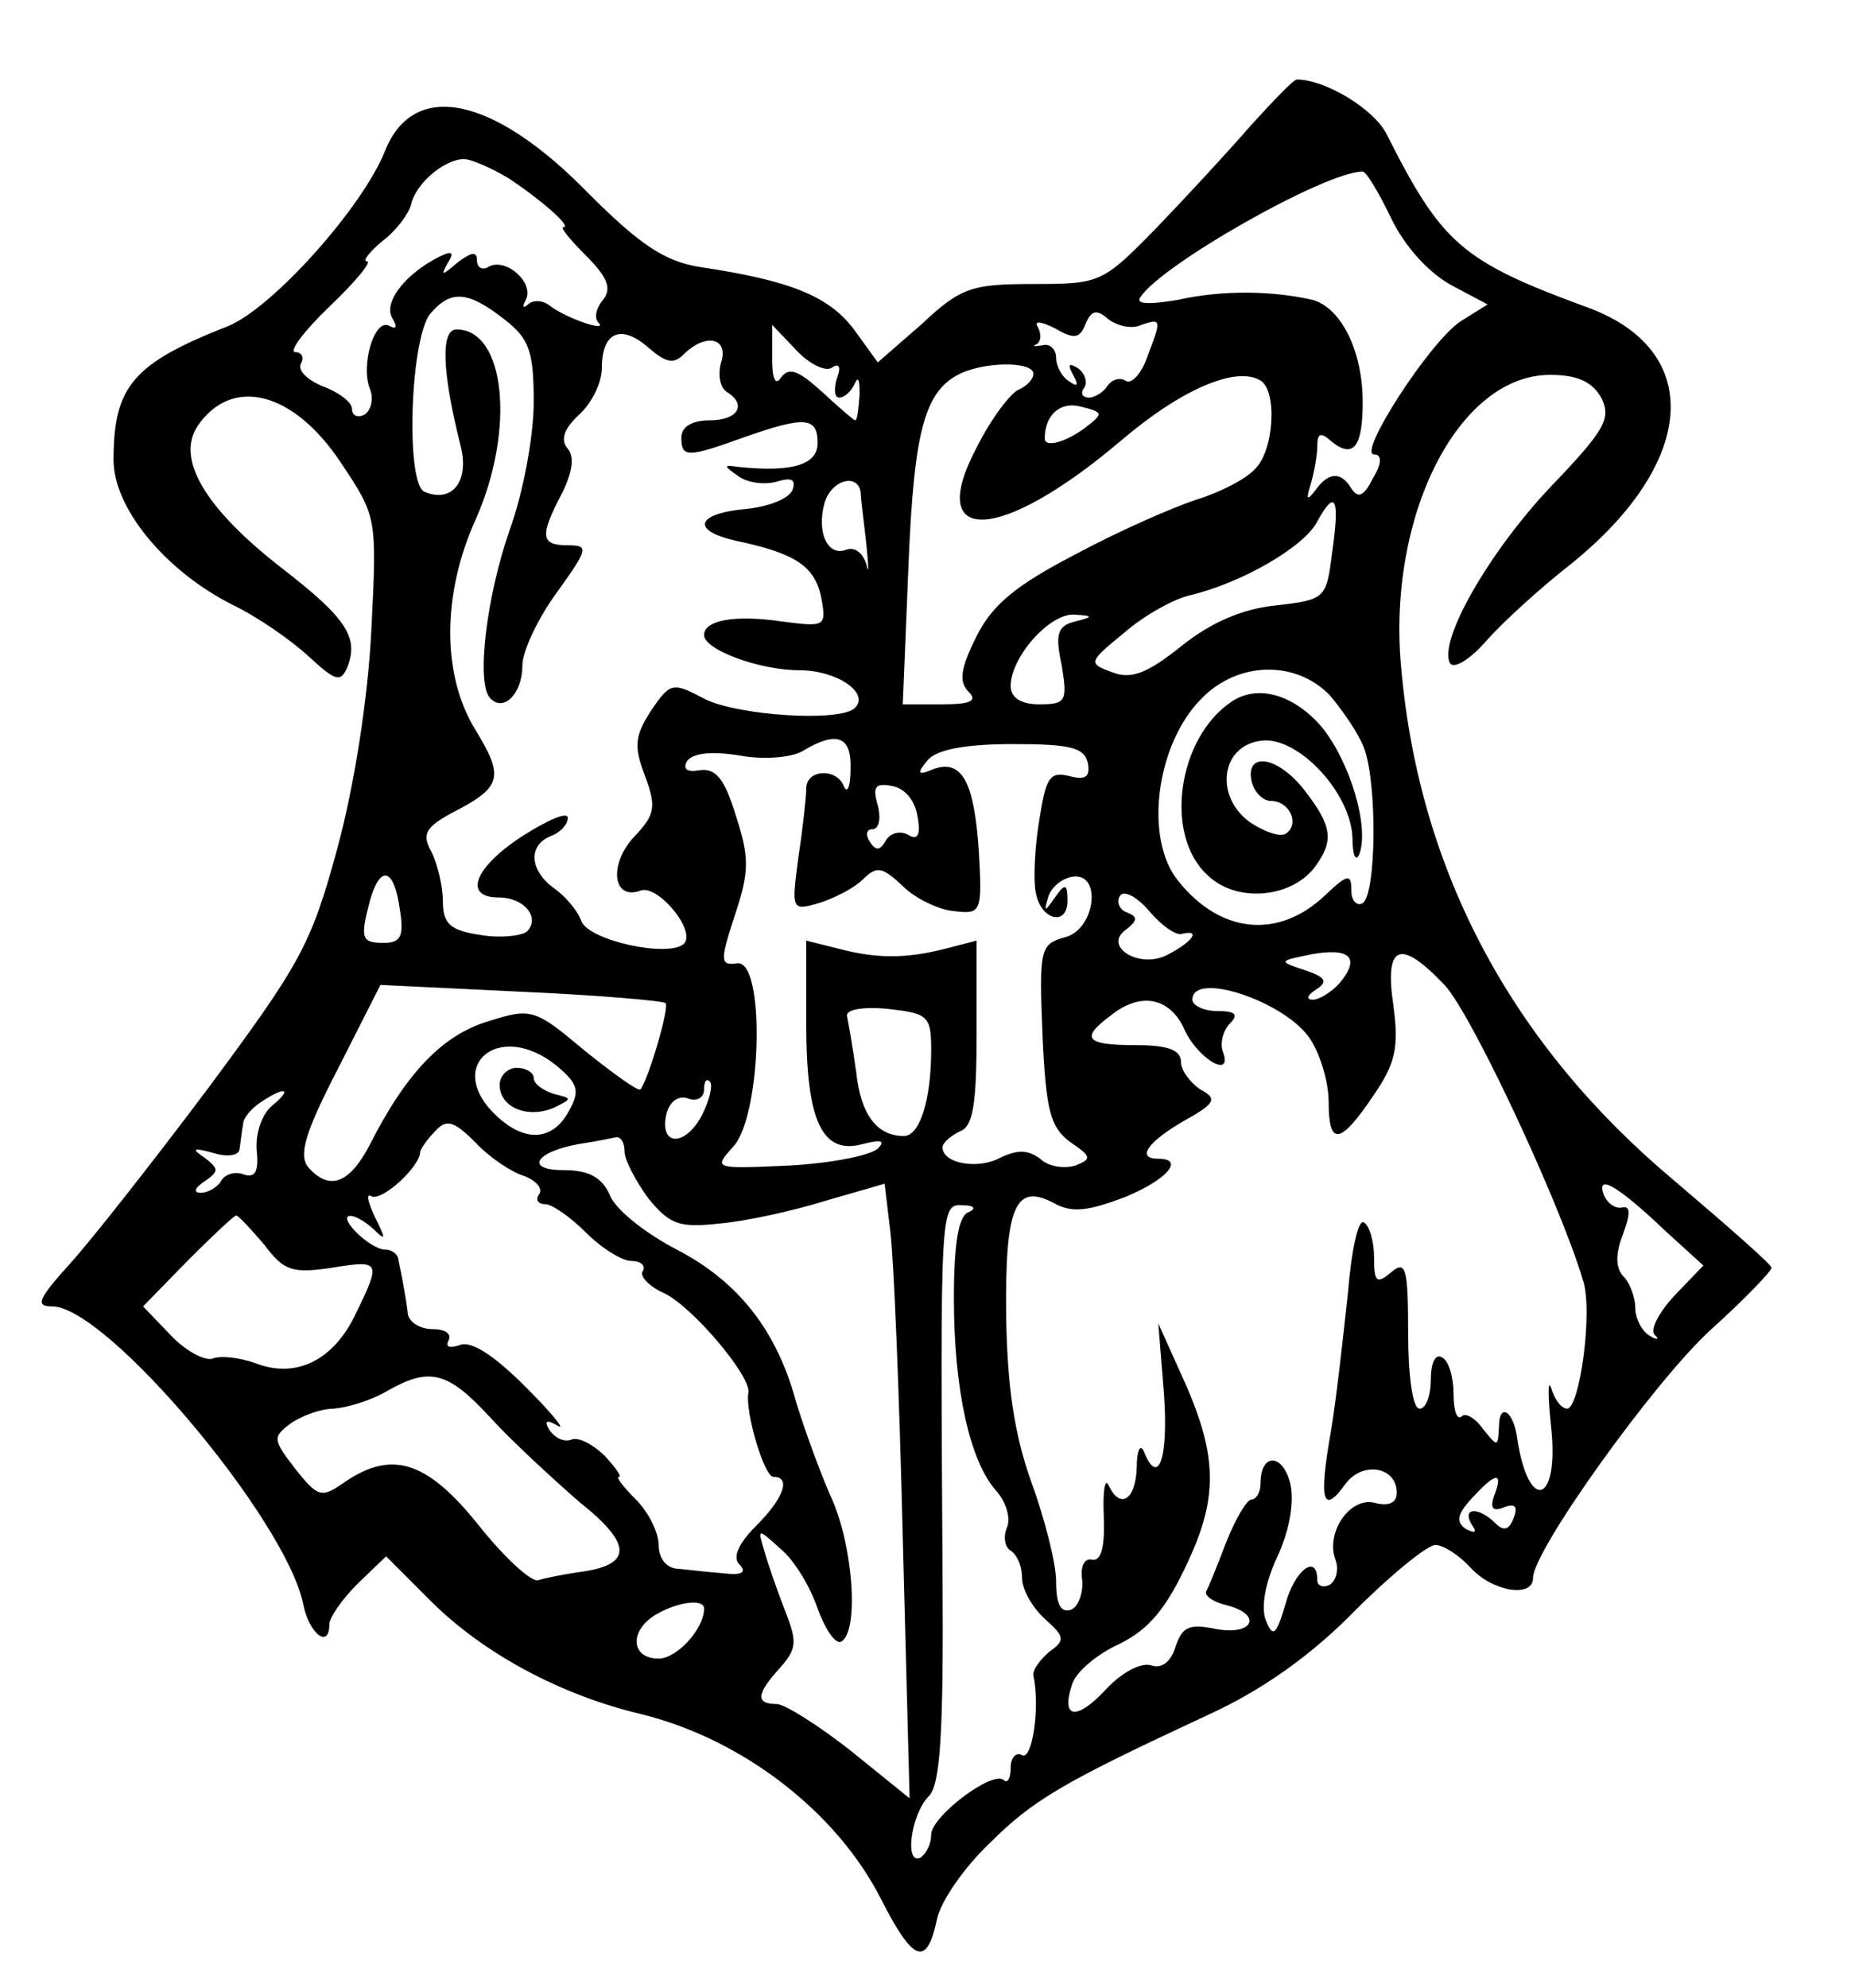 <?xml version="1.0" standalone="no"?>
<!DOCTYPE svg PUBLIC "-//W3C//DTD SVG 20010904//EN"
 "http://www.w3.org/TR/2001/REC-SVG-20010904/DTD/svg10.dtd">
<svg version="1.0" xmlns="http://www.w3.org/2000/svg"
 width="163pt" height="175pt" viewBox="0 0 163 175"
 preserveAspectRatio="xMidYMid meet">
<g transform="translate(0,175) scale(0.1,-0.1)"
fill="#000000" stroke="none">
<path d="M1101 1639 c-20 -23 -57 -63 -83 -90 -47 -48 -49 -49 -108 -49 -54 0
-64 -3 -98 -35 l-39 -34 -21 29 c-22 29 -55 43 -136 55 -31 5 -53 20 -98 65
-84 86 -154 100 -179 37 -20 -50 -99 -138 -138 -154 -84 -33 -101 -53 -101
-118 0 -42 45 -97 104 -127 23 -11 53 -32 68 -46 24 -22 28 -23 34 -9 10 26
-1 43 -58 87 -68 53 -93 96 -74 125 30 44 84 31 126 -32 32 -48 32 -48 27
-148 -3 -60 -15 -137 -30 -192 -23 -85 -33 -102 -113 -210 -48 -64 -103 -134
-122 -155 -29 -32 -31 -38 -16 -38 48 0 206 -188 221 -262 5 -26 23 -40 23
-18 0 6 11 22 25 36 l25 24 39 -39 c46 -46 114 -83 186 -100 89 -22 172 -86
211 -163 28 -55 40 -60 49 -18 3 16 24 46 46 67 39 39 65 54 194 114 46 21 90
52 128 91 32 32 64 58 71 58 7 0 21 -9 31 -20 19 -21 55 -27 55 -9 0 24 106
172 156 218 30 27 54 52 54 55 0 3 -39 37 -86 77 -142 119 -224 271 -240 450
-13 134 50 259 131 259 24 0 37 -6 45 -20 9 -18 4 -28 -44 -78 -55 -58 -100
-137 -89 -156 4 -5 18 4 32 20 14 16 48 47 75 68 110 89 117 187 15 225 -112
41 -129 56 -178 153 -11 22 -54 48 -79 48 -3 0 -21 -19 -41 -41z m-653 -46
c30 -20 56 -43 48 -43 -3 0 6 -11 20 -25 19 -19 23 -29 15 -39 -6 -7 -8 -16
-4 -20 9 -9 -29 4 -43 15 -6 5 -15 5 -19 1 -5 -4 -5 -2 -2 4 8 15 -18 38 -33
29 -5 -3 -10 -1 -10 6 0 8 -5 7 -17 -2 -14 -12 -15 -12 -9 -1 7 11 4 12 -11 4
-29 -16 -46 -40 -37 -53 4 -7 3 -9 -3 -6 -13 8 -26 -35 -17 -56 3 -8 1 -18 -5
-22 -6 -3 -11 -1 -11 5 0 6 -12 15 -26 20 -14 6 -22 14 -19 20 3 5 1 10 -5 10
-6 0 7 18 30 40 23 22 38 40 33 40 -4 0 2 8 14 18 12 9 23 24 25 32 4 18 28
39 46 40 7 0 25 -8 40 -17z m777 -35 c12 -25 33 -48 53 -59 l32 -17 -24 -15
c-27 -18 -91 -117 -76 -117 7 0 7 -8 -1 -21 -8 -16 -13 -18 -19 -9 -9 15 -20
15 -32 -2 -7 -9 -8 -8 -4 5 3 10 6 26 6 34 0 12 3 13 13 4 19 -15 27 -4 27 35
0 45 -19 83 -44 90 -35 8 -79 9 -119 0 -24 -4 -37 -4 -33 2 17 28 163 111 196
111 3 0 14 -18 25 -41z m-781 -89 c22 -17 26 -28 26 -73 0 -29 -9 -79 -21
-112 -21 -60 -30 -137 -17 -149 12 -12 28 5 28 29 0 13 14 42 30 64 28 39 29
42 10 42 -24 0 -25 8 -5 46 9 18 11 32 5 39 -7 8 -3 18 10 30 11 10 20 28 20
41 0 32 17 39 41 18 15 -13 22 -15 31 -6 19 19 40 15 33 -7 -3 -11 -1 -22 5
-26 18 -11 10 -25 -15 -25 -16 0 -25 -6 -25 -15 0 -18 5 -18 55 0 54 19 65 18
65 -5 0 -19 -22 -26 -70 -21 -13 2 -13 1 0 -8 8 -6 23 -8 34 -5 13 4 17 2 14
-7 -3 -8 -21 -15 -41 -17 -44 -4 -49 -19 -9 -28 52 -11 69 -22 75 -49 5 -27 4
-27 -35 -22 -41 6 -68 1 -68 -12 0 -13 49 -31 84 -31 33 0 62 -20 49 -33 -12
-13 -104 -7 -133 8 -28 15 -30 14 -47 -11 -14 -22 -15 -31 -5 -57 10 -27 9
-34 -9 -53 -23 -24 -20 -57 5 -48 15 6 50 -36 38 -47 -14 -12 -83 3 -90 20 -3
9 -14 22 -24 29 -22 16 -23 38 -3 46 8 3 15 10 15 16 0 6 -18 -2 -40 -16 -43
-28 -52 -54 -21 -54 23 0 37 -18 25 -30 -5 -4 -24 -6 -41 -3 -27 4 -33 10 -33
30 0 13 -5 33 -10 43 -9 16 -5 22 19 35 43 22 45 31 20 72 -30 48 -30 120 0
186 35 79 26 167 -17 167 -14 0 -13 -37 4 -104 7 -30 -8 -49 -32 -39 -17 6
-13 135 5 157 18 21 33 20 65 -5z m561 -5 c18 6 18 5 5 -29 -5 -14 -14 -24
-19 -20 -5 3 -12 1 -16 -5 -3 -5 -11 -10 -16 -10 -6 0 -8 4 -4 9 3 5 0 13 -6
17 -8 5 -9 3 -4 -6 5 -9 4 -11 -3 -6 -7 4 -12 14 -12 21 0 8 -6 13 -12 11 -7
-1 -10 -1 -5 1 4 3 4 9 1 15 -4 6 3 5 15 -1 17 -10 22 -9 27 4 5 12 10 13 20
4 8 -6 21 -9 29 -5z m-273 -38 c7 5 9 1 5 -9 -3 -10 -2 -17 2 -17 5 0 11 6 14
13 3 6 4 2 4 -10 -1 -13 -2 -23 -4 -23 -1 0 -14 11 -29 25 -21 19 -29 22 -36
13 -5 -8 -8 -2 -8 16 l0 30 21 -22 c11 -12 25 -19 31 -16z m178 -5 c0 -5 -6
-11 -13 -14 -7 -3 -24 -25 -37 -51 -46 -87 21 -84 127 6 54 46 102 66 123 53
15 -9 12 -62 -5 -78 -8 -9 -32 -21 -52 -27 -21 -7 -69 -28 -106 -48 -52 -27
-73 -44 -87 -72 -14 -28 -16 -40 -7 -49 8 -8 2 -11 -24 -11 l-34 0 5 122 c5
124 15 157 50 171 24 9 60 8 60 -2z m45 -48 c-18 -13 -35 -17 -35 -9 0 21 14
33 32 28 20 -5 20 -6 3 -19z m-197 -57 c0 -6 3 -27 5 -46 2 -19 2 -27 0 -17
-3 10 -10 16 -18 13 -16 -6 -26 15 -19 41 6 21 30 27 32 9z m415 -53 c-5 -40
-6 -41 -50 -46 -29 -3 -57 -15 -83 -36 -30 -24 -44 -29 -60 -23 -22 8 -22 9
10 35 17 15 44 30 58 33 46 11 101 43 112 65 16 29 20 21 13 -28z m-226 -60
c-16 -4 -18 -11 -12 -39 5 -31 4 -34 -20 -34 -16 0 -25 6 -25 16 0 25 33 63
55 63 18 -1 18 -2 2 -6z m224 -65 c11 -13 25 -33 30 -46 12 -31 11 -129 -1
-137 -5 -3 -10 2 -10 11 0 15 -3 15 -23 -4 -41 -39 -92 -34 -129 12 -31 37
-20 121 20 161 32 33 83 34 113 3z m-422 -65 c0 -16 -3 -22 -6 -15 -6 16 -33
15 -33 -2 0 -7 -3 -35 -7 -61 -6 -46 -6 -47 18 -40 13 4 31 13 39 21 12 12 17
11 35 -6 11 -11 32 -21 45 -22 24 -3 25 -1 22 52 -4 62 -15 82 -40 73 -14 -6
-15 -4 -5 8 8 9 32 14 75 14 51 0 63 -3 66 -17 2 -12 -2 -15 -17 -11 -17 4
-20 -2 -26 -40 -4 -24 -5 -53 -3 -62 4 -25 28 -31 28 -8 0 15 -2 16 -11 3 -9
-13 -10 -13 -6 0 2 8 11 16 20 18 28 6 22 -46 -5 -53 -22 -6 -23 -10 -20 -85
3 -68 7 -82 24 -95 19 -13 20 -15 5 -21 -10 -3 -24 -1 -31 6 -11 8 -20 8 -35
1 -20 -11 -51 -5 -51 9 0 4 7 10 15 14 12 4 15 24 15 87 l0 81 -27 -7 c-35 -9
-61 -9 -95 0 l-28 7 0 -74 c0 -85 14 -115 50 -105 16 4 20 3 13 -4 -6 -6 -41
-13 -78 -15 -67 -3 -67 -3 -49 17 25 28 28 165 3 161 -15 -2 -15 2 -2 42 13
39 13 51 1 88 -10 33 -18 42 -32 40 -11 -2 -15 1 -11 8 5 7 21 9 46 5 21 -4
46 -2 56 4 30 18 43 13 42 -16z m59 -42 c3 -16 0 -21 -8 -16 -7 4 -16 2 -20
-5 -5 -9 -9 -9 -14 -1 -4 6 -3 11 2 11 6 0 8 9 5 21 -5 17 -2 20 13 17 11 -2
20 -13 22 -27z m-456 -81 c4 -24 1 -30 -14 -30 -20 0 -21 4 -12 38 9 31 21 28
26 -8z m689 -22 c17 4 9 -7 -12 -18 -25 -14 -59 7 -37 22 10 8 10 11 0 15 -6
2 -9 9 -6 14 3 6 15 0 26 -13 11 -13 24 -22 29 -20z m139 -43 c-7 -8 -18 -15
-24 -15 -6 0 -5 4 3 9 11 7 8 11 -10 17 -24 8 -23 8 6 14 34 6 43 -3 25 -25z
m92 -2 c23 -24 101 -190 122 -260 9 -27 -3 -113 -14 -113 -5 0 -11 8 -14 18
-3 9 -3 -7 0 -35 7 -67 -20 -75 -30 -9 -3 24 -16 32 -16 10 -1 -18 -1 -18 -14
-2 -7 10 -16 15 -19 11 -4 -3 -7 5 -7 20 0 14 -4 29 -10 32 -6 4 -10 -5 -10
-19 0 -14 -4 -26 -10 -26 -6 0 -10 29 -10 66 0 58 -2 65 -15 54 -13 -11 -15
-8 -15 13 0 14 -4 28 -9 31 -5 3 -11 -25 -14 -62 -4 -37 -10 -92 -15 -122 -11
-62 -7 -74 13 -46 15 20 45 15 45 -8 0 -9 -7 -12 -19 -9 -22 6 -44 -26 -35
-50 3 -8 1 -18 -5 -22 -6 -3 -11 -1 -11 4 0 24 -20 9 -28 -21 -8 -27 -11 -30
-17 -15 -5 11 -1 34 10 57 11 24 15 49 11 65 -7 26 -26 26 -26 -1 0 -8 -4 -14
-8 -14 -4 0 -14 -17 -22 -37 -8 -21 -16 -41 -18 -44 -1 -4 6 -9 18 -12 32 -8
24 -27 -9 -21 -24 5 -30 2 -36 -16 -4 -13 -12 -19 -21 -16 -9 3 -26 -6 -40
-21 -26 -28 -40 -26 -30 4 3 11 22 27 42 36 26 13 41 31 60 72 28 60 26 97 -8
170 l-18 40 5 -62 c4 -57 -5 -83 -18 -50 -3 6 -6 0 -6 -15 -1 -29 -15 -37 -25
-15 -3 6 -5 -6 -4 -28 1 -26 -2 -39 -10 -38 -7 2 -11 -6 -9 -18 1 -12 -4 -24
-10 -26 -9 -3 -13 5 -13 25 0 16 -10 55 -22 88 -15 42 -21 84 -22 146 -1 96 8
117 42 99 16 -9 30 -7 62 5 37 15 54 34 30 34 -20 0 -9 15 22 33 29 16 30 20
15 28 -9 6 -17 17 -17 24 0 11 -12 15 -40 15 -44 0 -49 6 -22 26 26 21 51 16
64 -10 11 -27 44 -47 35 -22 -3 7 0 19 6 25 8 8 5 11 -11 11 -12 0 -22 5 -22
10 0 26 83 -2 104 -35 9 -14 16 -38 16 -55 0 -39 10 -38 39 5 20 29 23 43 18
80 -8 54 6 59 45 18z m-686 -16 c4 -3 -15 -67 -22 -76 -2 -2 -24 14 -49 34
-44 37 -47 38 -85 26 -40 -12 -72 -45 -104 -108 -18 -35 -36 -42 -55 -20 -8
11 -2 31 27 87 l37 73 124 -6 c68 -3 125 -8 127 -10z m234 -41 c0 -44 -10 -76
-24 -76 -24 0 -38 19 -42 56 -3 22 -7 44 -8 49 -2 6 12 9 35 7 36 -4 39 -6 39
-36z m-330 -14 c19 -16 21 -22 11 -40 -14 -26 -38 -28 -63 -5 -48 44 1 86 52
45z m128 -44 c-15 -28 -38 -27 -31 2 3 11 11 16 19 13 8 -3 14 1 14 8 0 7 2
10 5 7 3 -3 0 -16 -7 -30z m-378 9 c-9 -7 -15 -24 -14 -39 2 -19 -1 -25 -11
-22 -7 3 -16 1 -20 -5 -3 -6 -12 -11 -18 -11 -7 0 -6 4 3 10 13 9 13 11 0 21
-12 8 -10 9 8 4 13 -4 23 -2 23 4 1 6 2 16 3 21 0 6 8 15 16 20 21 14 28 12
10 -3z m221 -62 c11 -4 17 -11 14 -16 -4 -5 -1 -9 5 -9 6 0 22 -11 36 -25 14
-14 32 -25 40 -25 8 0 13 -4 10 -9 -3 -4 5 -13 18 -19 25 -11 78 -74 75 -88
-3 -17 14 -74 22 -74 16 0 9 -19 -15 -43 -16 -16 -21 -28 -15 -34 7 -7 2 -10
-13 -8 -13 1 -31 3 -40 4 -11 0 -18 9 -18 21 0 11 -9 29 -20 40 -11 11 -18 20
-15 20 3 0 -3 8 -12 18 -10 10 -23 17 -29 15 -7 -3 -15 1 -20 8 -5 8 -3 10 7
4 8 -5 -5 11 -28 34 -28 28 -48 41 -58 37 -9 -3 -13 -2 -10 4 3 6 -3 10 -14
10 -12 0 -22 7 -22 15 -1 8 -3 20 -4 25 -1 6 -3 15 -4 20 0 6 -6 10 -12 10 -6
0 -17 7 -25 15 -18 18 -4 20 15 3 11 -11 11 -9 1 11 -6 13 -8 21 -3 18 9 -5
43 26 43 39 0 2 6 11 13 18 10 11 16 10 36 -10 12 -13 32 -26 42 -29z m89 21
c0 -7 10 -26 21 -41 19 -23 27 -26 63 -22 23 2 64 11 93 20 l52 15 5 -42 c3
-22 8 -144 11 -270 l6 -229 -52 42 c-28 22 -58 41 -65 41 -19 0 -18 9 3 32 15
17 15 23 4 51 -7 18 -15 41 -18 52 -6 20 -6 20 15 1 12 -10 26 -34 32 -52 7
-19 16 -32 21 -29 16 10 10 87 -10 129 -10 23 -23 59 -30 82 -17 63 -51 106
-105 134 -27 14 -54 35 -59 48 -7 16 -19 22 -41 22 -34 0 -25 16 14 23 14 2
28 5 33 6 4 0 7 -5 7 -13z m917 -70 l33 -30 -25 -26 c-14 -15 -22 -30 -18 -35
5 -4 2 -5 -4 -1 -7 4 -13 15 -13 25 0 9 -5 22 -10 27 -7 7 -8 19 -1 37 7 19 7
26 -1 24 -6 -1 -13 4 -16 12 -6 18 13 7 55 -33z m-614 17 c-9 -3 -13 -28 -13
-76 0 -80 14 -143 37 -169 9 -10 13 -24 10 -32 -4 -9 -2 -18 3 -21 6 -4 10
-14 10 -24 0 -10 9 -26 20 -36 18 -16 18 -19 4 -29 -8 -7 -15 -16 -14 -21 6
-28 -1 -75 -10 -70 -5 3 -10 -2 -10 -11 0 -10 -3 -14 -6 -11 -10 9 -64 -32
-64 -48 0 -8 -4 -16 -9 -20 -15 -8 -9 38 7 54 10 10 13 55 12 195 -2 327 -2
326 18 325 10 0 12 -3 5 -6z m-620 -29 c17 -23 25 -25 59 -20 43 7 44 6 21
-41 -19 -40 -52 -57 -88 -43 -14 5 -31 7 -38 4 -7 -2 -24 7 -37 21 l-24 25 39
40 c22 22 41 40 43 40 2 0 13 -12 25 -26z m198 -151 c19 -21 55 -54 79 -75 48
-38 47 -56 -1 -62 -13 -2 -29 -5 -35 -7 -6 -2 -30 20 -53 49 -45 56 -76 66
-118 37 -20 -14 -23 -13 -43 12 -20 26 -20 28 -4 40 10 7 27 13 38 13 12 1 32
7 46 15 38 22 54 18 91 -22z m885 -69 c-4 -11 -2 -15 8 -11 10 4 13 1 9 -9 -4
-11 -9 -12 -16 -5 -15 15 -30 14 -21 -1 5 -7 3 -8 -5 -4 -9 6 -8 13 5 27 21
23 28 24 20 3z m-696 -100 c0 -18 -24 -44 -40 -44 -25 0 -26 25 -2 39 19 11
42 14 42 5z"/>
<path d="M1084 1132 c-47 -32 -59 -117 -21 -152 25 -25 74 -21 95 7 17 23 15
36 -9 67 -23 30 -52 35 -47 9 2 -10 10 -18 17 -18 17 0 26 -21 13 -29 -5 -3
-19 2 -31 10 -32 23 -26 68 10 72 32 4 79 -46 80 -86 0 -15 3 -21 6 -14 9 24
-8 81 -33 112 -25 29 -57 38 -80 22z"/>
<path d="M440 795 c0 -20 25 -30 48 -20 16 8 16 8 0 12 -10 3 -18 9 -18 14 0
5 -7 9 -15 9 -8 0 -15 -7 -15 -15z"/>
</g>
</svg>
